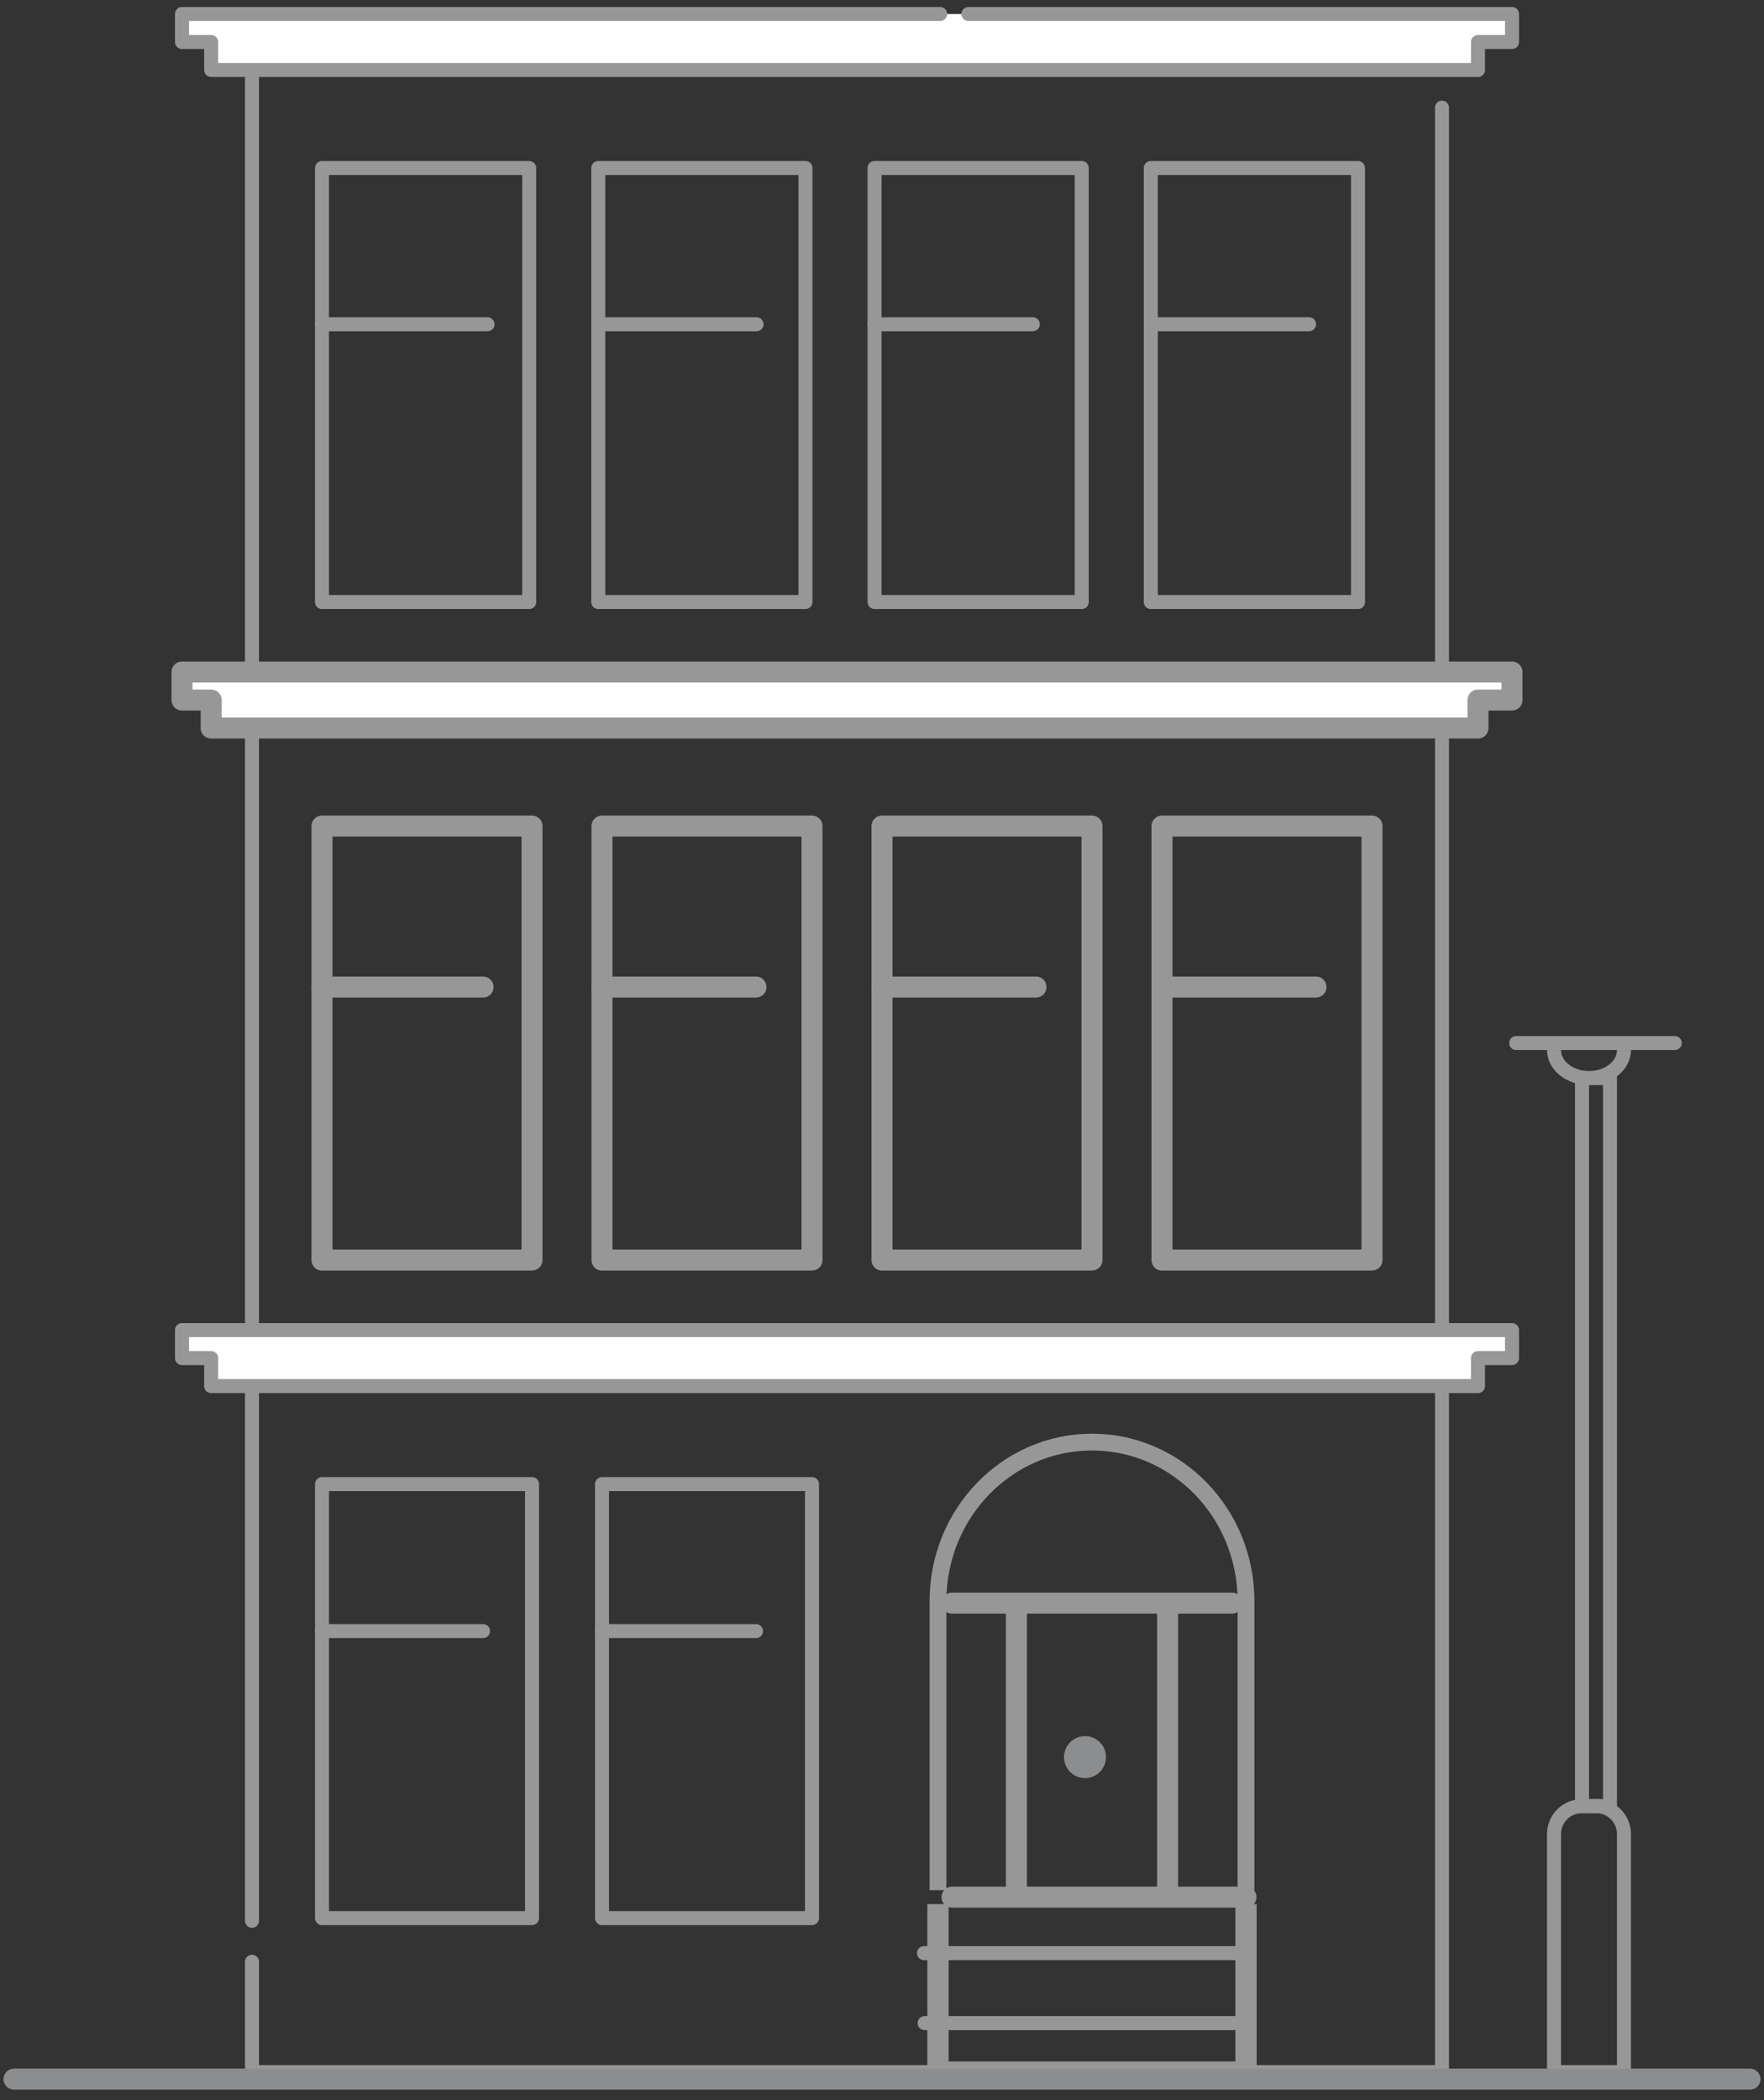 <?xml version="1.0" encoding="UTF-8"?>
<svg version="1.1" viewBox="0 0 126 150" xmlns="http://www.w3.org/2000/svg">
	<rect x="0" y="0" width="126" height="150" fill="#333333" stroke="none"/>
	<g fill="none" fill-rule="evenodd">
		<g transform="translate(-514 -378)">
			<g transform="translate(515 379)">
				<path d="m17 136.19v-132.19m85 2.688v140.31h-85v-7.881" stroke="#979797" stroke-linecap="round" stroke-linejoin="round" />
				<polyline points="88 135 88 147 66 147 66 135 66 135" stroke="#979797" stroke-linejoin="round" stroke-width="1.52" />
				<path d="m65.043 143.5h22.957" stroke="#979797" stroke-linecap="round" stroke-linejoin="round" />
				<path d="m65 138.5h22.957" stroke="#979797" stroke-linecap="round" stroke-linejoin="round" />
				<path d="m67 134.5h21" stroke="#979797" stroke-linecap="round" stroke-linejoin="round" stroke-width="1.5" />
				<path d="m88 134v-20.645c0-6.271-4.925-11.355-11-11.355s-11 5.084-11 11.355v20.645" stroke="#979797" stroke-linejoin="round" stroke-width="1.2" />
				<path d="m67 113.5h20" stroke="#979797" stroke-linecap="round" stroke-linejoin="bevel" stroke-width="1.5" />
				<path d="m82.4 113v21m-10.8 0v-21" fill="#8C8D8E" stroke="#979797" stroke-linejoin="round" stroke-width="1.5" />
				<path d="m76.5 126c0.828 0 1.5-0.672 1.5-1.5s-0.672-1.5-1.5-1.5-1.5 0.672-1.5 1.5 0.672 1.5 1.5 1.5z" fill="#8C8D8E" />
				<rect x="22" y="58" width="15" height="31" stroke="#979797" stroke-linejoin="round" stroke-width="1.5" />
				<rect x="22" y="105" width="15" height="31" stroke="#979797" stroke-linejoin="round" />
				<g transform="translate(22 11)" stroke="#979797" stroke-linejoin="round">
					<rect width="14.8" height="31" />
					<rect x="19.733" width="14.8" height="31" />
					<rect x="39.467" width="14.8" height="31" />
					<rect x="59.2" width="14.8" height="31" />
					<path d="m0 11.16h11.824" stroke-linecap="round" />
					<path d="m19.733 11.16h11.306" stroke-linecap="round" />
					<path d="m39.467 11.16h11.306" stroke-linecap="round" />
					<path d="m59.2 11.16h11.306" stroke-linecap="round" />
				</g>
				<rect x="42" y="58" width="15" height="31" stroke="#979797" stroke-linejoin="round" stroke-width="1.5" />
				<rect x="62" y="58" width="15" height="31" stroke="#979797" stroke-linejoin="round" stroke-width="1.5" />
				<rect x="82" y="58" width="15" height="31" stroke="#979797" stroke-linejoin="round" stroke-width="1.5" />
				<rect x="42" y="105" width="15" height="31" stroke="#979797" stroke-linejoin="round" />
				<path d="m22 69.5h11.504" stroke="#979797" stroke-linecap="round" stroke-linejoin="round" stroke-width="1.5" />
				<path d="m22 115.5h11.504" stroke="#979797" stroke-linecap="round" stroke-linejoin="round" />
				<path d="m42 69.5h11" stroke="#979797" stroke-linecap="round" stroke-linejoin="round" stroke-width="1.5" />
				<path d="m62 69.5h11" stroke="#979797" stroke-linecap="round" stroke-linejoin="round" stroke-width="1.5" />
				<path d="m82 69.5h11" stroke="#979797" stroke-linecap="round" stroke-linejoin="round" stroke-width="1.5" />
				<path d="m42 115.5h11" stroke="#979797" stroke-linecap="round" stroke-linejoin="round" />
				<path d="m112 128h1c1.105 0 2 0.895 2 2v17h-5v-17c0-1.105 0.895-2 2-2z" stroke="#979797" stroke-linejoin="round" />
				<rect x="112" y="76" width="2" height="52" stroke="#979797" />
				<path d="m110 74c0 1.105 1.119 2 2.5 2s2.5-0.895 2.5-2" stroke="#979797" />
				<path d="m107.3 73.5h11.327" stroke="#979797" stroke-linecap="round" />
				<path d="m0 147.5h124" stroke="#8C8D8E" stroke-linecap="round" stroke-width="1.5" />
				<polygon points="12 47 12 49 14.082 49 14.082 51 104.57 51 104.57 49 107 49 107 47" fill="#fff" stroke="#979797" stroke-linejoin="round" stroke-width="1.5" />
				<polygon points="12 94 12 96 14.082 96 14.082 98 104.57 98 104.57 96 107 96 107 94" fill="#fff" stroke="#979797" stroke-linejoin="round" />
				<polyline points="66.157 0 12 0 12 2 14.082 2 14.082 4 43.23 4 104.57 4 104.57 2 107 2 107 0 68.171 0" fill="#fff" stroke="#979797" stroke-linecap="round" stroke-linejoin="round" />
			</g>
		</g>
	</g>
</svg>